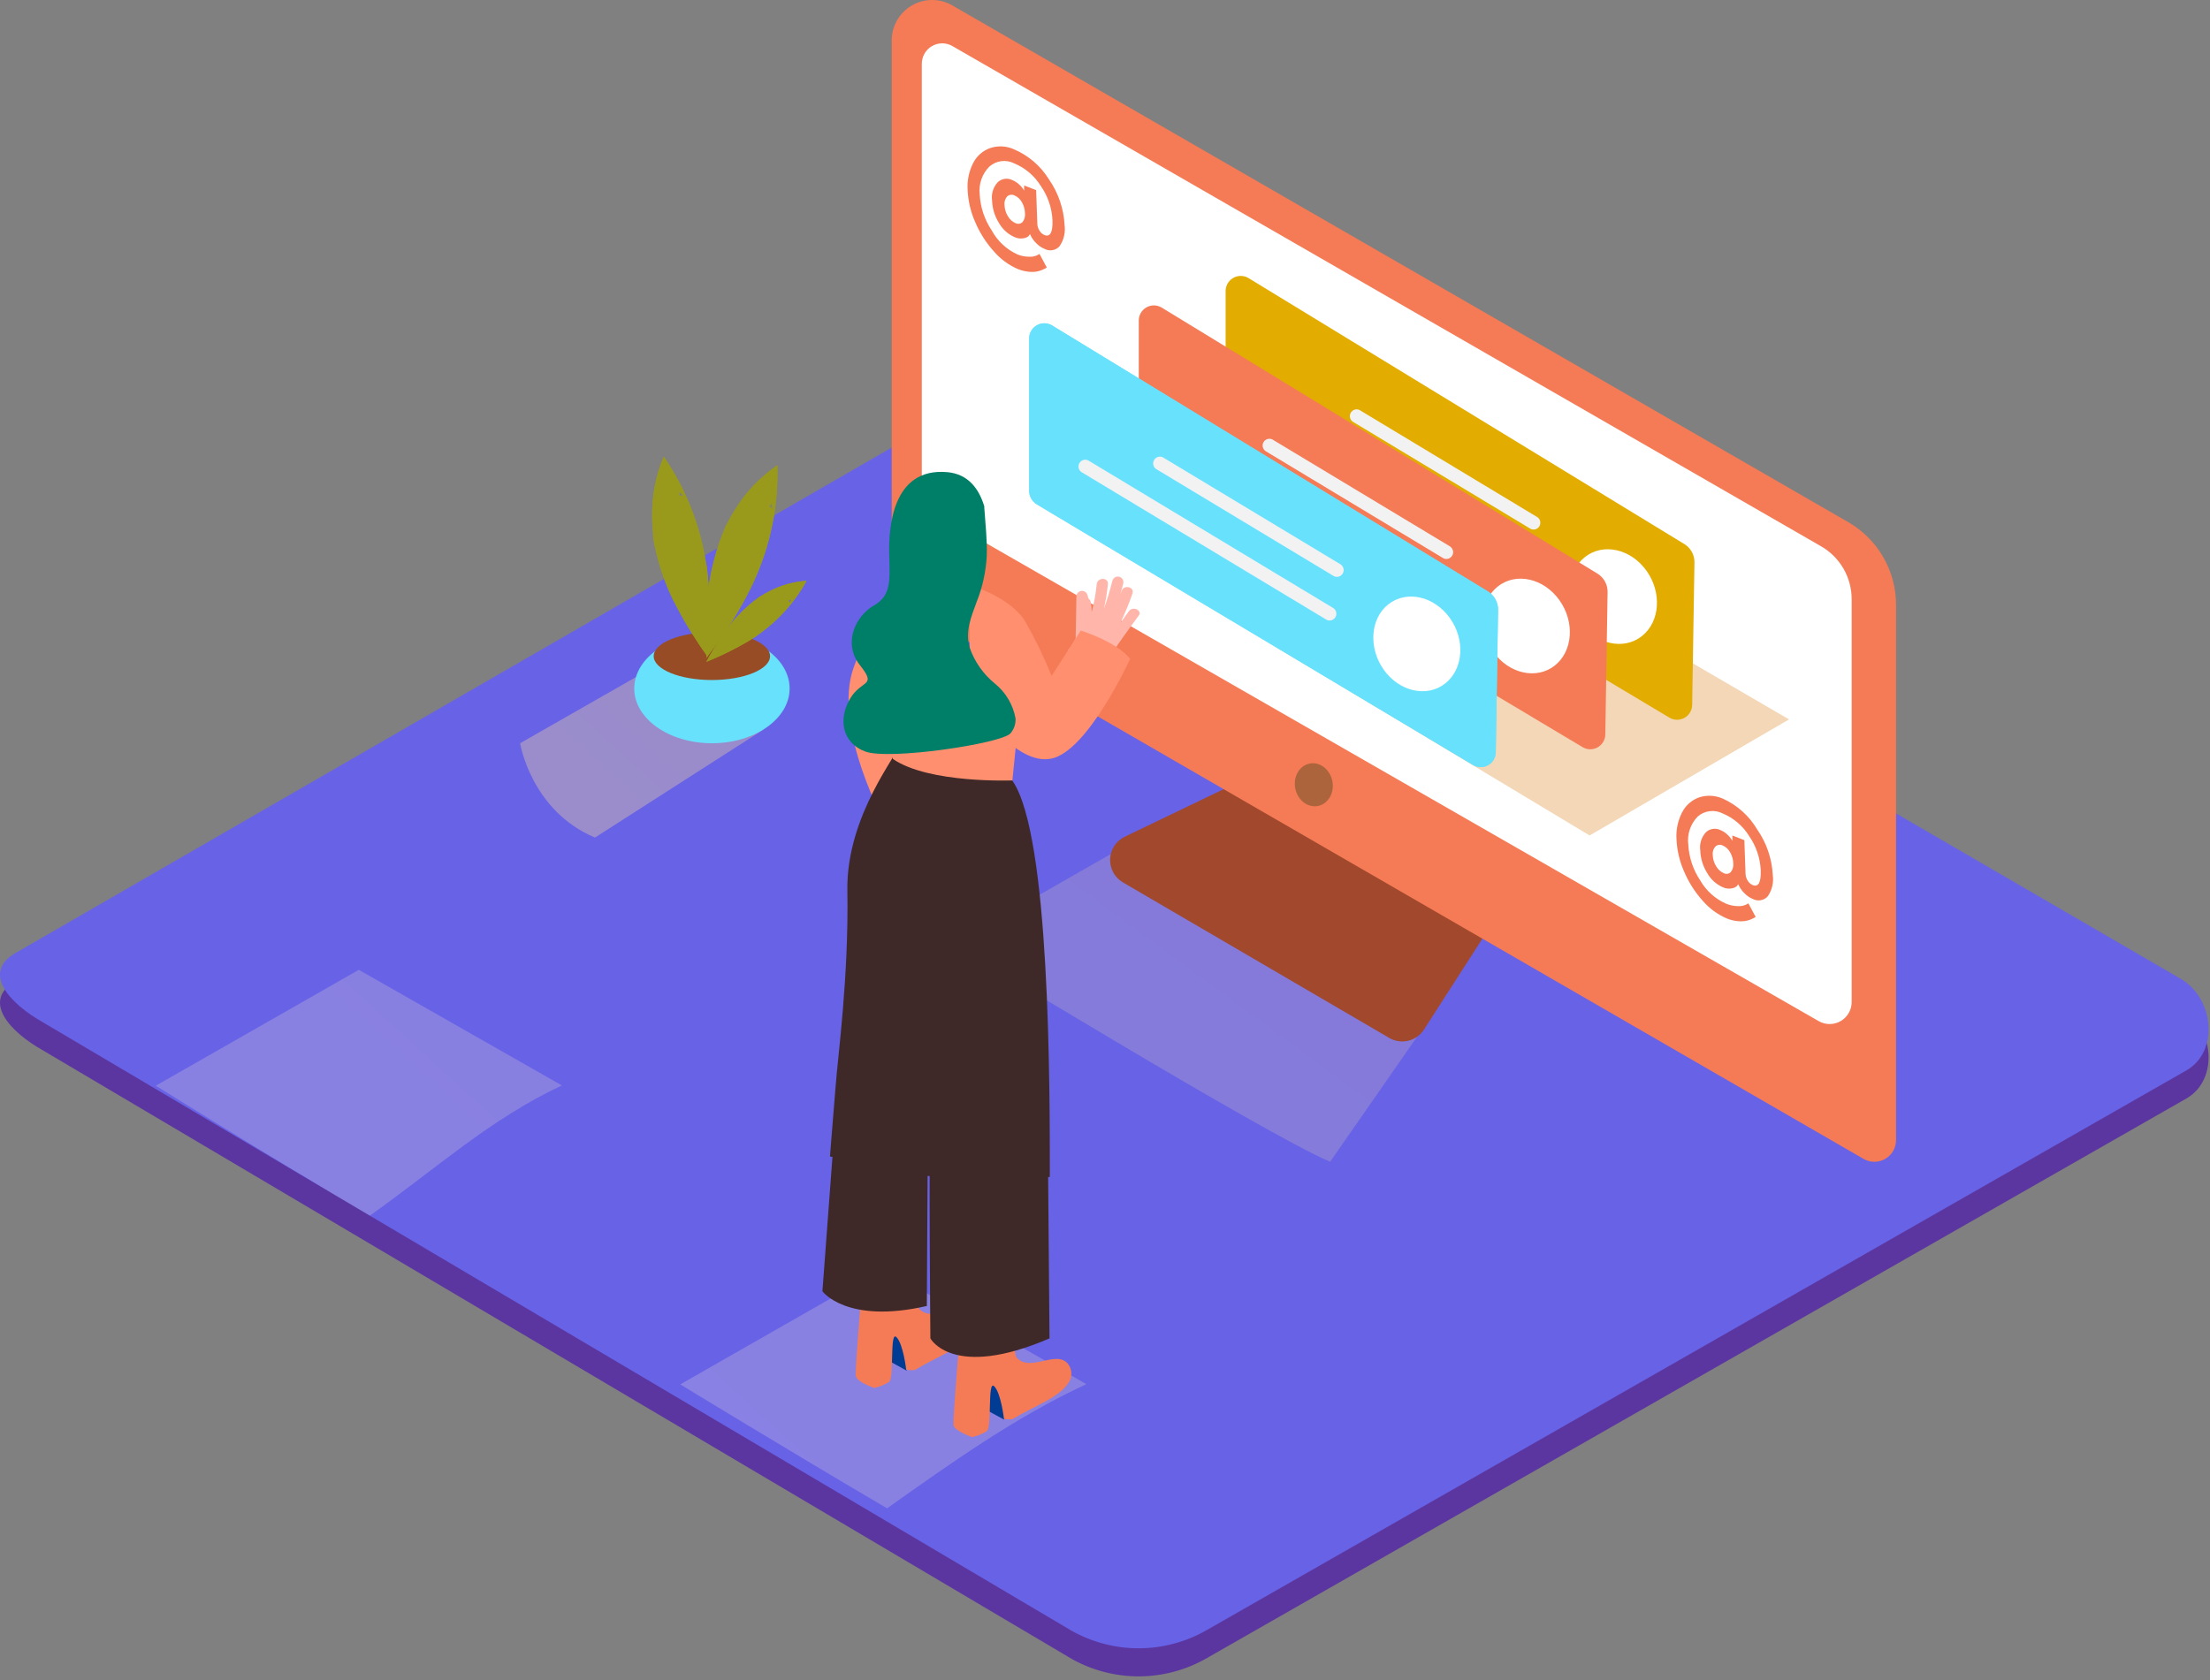 <svg width="472" height="359" viewBox="0 0 472 359" fill="none" xmlns="http://www.w3.org/2000/svg">
<rect x="0" y="0" width="472" height="359" fill="#808080" stroke="none"/>
<path d="M228.877 354.392L9.172 224.4C2.177 220.462 -3.818 214.01 2.997 209.778L223.484 82.556C226.789 80.504 231.811 79.157 235.18 81.119L465.775 215.126C472.769 219.192 474.025 230.518 467.055 234.622L257.831 354.187C253.44 356.737 248.459 358.098 243.381 358.134C238.304 358.17 233.303 356.88 228.877 354.392Z" fill="#5B36A0"/>
<path d="M228.877 348.392L9.172 218.4C2.177 214.462 -3.818 208.01 2.997 203.778L223.484 76.556C226.789 74.504 231.811 73.157 235.18 75.119L465.775 209.126C472.769 213.192 474.025 224.518 467.055 228.622L257.831 348.187C253.44 350.737 248.459 352.098 243.381 352.134C238.304 352.17 233.303 350.88 228.877 348.392Z" fill="#6862E6"/>
<path style="mix-blend-mode:multiply" opacity="0.25" d="M246.992 176.882L203.639 201.649C203.639 201.649 270.422 242.449 284.078 248.195L309.046 212.282" fill="url(#paint0_linear_55_53)"/>
<path style="mix-blend-mode:multiply" opacity="0.25" d="M232.016 295.702L188.651 270.987L145.287 295.754C145.287 295.754 167.872 309.554 189.458 322.227C203.166 312.517 216.886 302.706 232.016 295.702Z" fill="url(#paint1_linear_55_53)"/>
<path style="mix-blend-mode:multiply" opacity="0.46" d="M138.587 143.072L111.082 158.784C111.082 158.784 113.413 173.188 127.07 178.934L163.08 155.847" fill="url(#paint2_linear_55_53)"/>
<path d="M152.051 158.784C161.213 158.784 168.641 153.547 168.641 147.087C168.641 140.627 161.213 135.39 152.051 135.39C142.888 135.39 135.461 140.627 135.461 147.087C135.461 153.547 142.888 158.784 152.051 158.784Z" fill="#68E1FD"/>
<path d="M152.038 145.278C158.9 145.278 164.464 142.998 164.464 140.186C164.464 137.373 158.9 135.094 152.038 135.094C145.175 135.094 139.612 137.373 139.612 140.186C139.612 142.998 145.175 145.278 152.038 145.278Z" fill="#974C26"/>
<path d="M151.589 131.695C151.589 129.399 151.513 127.104 151.333 124.808C151.282 124.209 151.227 123.615 151.167 123.025L151.039 121.858C151.039 121.511 150.859 120.575 150.859 120.665C150.782 120.195 150.701 119.729 150.616 119.267C149.261 111.474 146.237 104.066 141.751 97.552C140.063 101.574 139.221 105.9 139.278 110.262C139.278 111.546 139.381 112.828 139.483 114.034V114.791C139.586 115.406 139.701 116.073 139.829 116.637C140.317 118.976 140.972 121.278 141.789 123.525C142.523 125.593 143.418 127.6 144.467 129.528C145.597 131.698 146.824 133.816 148.143 135.877C149.094 137.381 150.09 138.856 151.128 140.302C151.436 137.442 151.577 134.568 151.589 131.695ZM145.069 105.876C145.134 105.58 145.134 105.274 145.069 104.979C145.385 105.303 145.697 105.637 146.004 105.979C145.696 105.891 145.375 105.856 145.056 105.876H145.069Z" fill="#999A1C"/>
<path d="M155.855 133.465C157.125 131.549 158.292 129.566 159.353 127.527C159.635 126.997 159.908 126.467 160.173 125.937L160.698 124.872L161.198 123.769L161.748 122.486C164.819 115.188 166.274 107.312 166.014 99.399C162.412 101.869 159.359 105.057 157.047 108.762C156.383 109.83 155.763 110.926 155.189 112.046L154.933 112.52L154.869 112.726C154.626 113.303 154.382 113.88 154.152 114.47C153.301 116.705 152.612 118.998 152.089 121.332C151.59 123.47 151.261 125.645 151.103 127.835C150.876 130.269 150.765 132.713 150.77 135.158C150.77 137.069 150.77 138.814 150.885 140.494C152.589 138.224 154.305 135.889 155.855 133.465ZM164.311 108.211C164.511 107.985 164.66 107.718 164.746 107.428C164.84 107.873 164.921 108.301 164.99 108.711C164.79 108.511 164.561 108.343 164.311 108.211Z" fill="#999A1C"/>
<path d="M155.766 139.186C157.07 138.536 158.351 137.843 159.609 137.108L160.569 136.518L161.198 136.12L161.813 135.684L162.53 135.158C166.535 132.213 169.857 128.437 172.266 124.089C169.531 124.265 166.862 125.003 164.426 126.257C163.721 126.617 163.042 127.014 162.363 127.424L162.069 127.604L161.966 127.694L161.018 128.399C159.837 129.331 158.724 130.347 157.688 131.439C156.73 132.433 155.851 133.5 155.061 134.632C154.171 135.89 153.317 137.174 152.499 138.48C151.918 139.438 151.367 140.413 150.846 141.405C152.499 140.712 154.152 139.995 155.766 139.186ZM168.474 128.284C168.655 128.227 168.821 128.13 168.961 128.001C168.867 128.275 168.765 128.544 168.653 128.809C168.619 128.63 168.559 128.457 168.474 128.296V128.284ZM151.589 131.695C151.589 129.399 151.513 127.104 151.333 124.808C151.282 124.209 151.227 123.615 151.167 123.025L151.039 121.858C151.039 121.511 150.859 120.575 150.859 120.665C150.782 120.195 150.701 119.729 150.616 119.267C149.261 111.474 146.237 104.066 141.751 97.552C140.063 101.574 139.221 105.9 139.278 110.262C139.278 111.546 139.381 112.828 139.483 114.034V114.791C139.586 115.406 139.701 116.073 139.829 116.637C140.317 118.976 140.972 121.278 141.789 123.525C142.523 125.593 143.418 127.6 144.467 129.528C145.597 131.698 146.824 133.816 148.143 135.877C149.094 137.381 150.09 138.856 151.128 140.302C151.436 137.442 151.577 134.568 151.589 131.695ZM145.069 105.876C145.134 105.58 145.134 105.274 145.069 104.979C145.385 105.303 145.697 105.637 146.004 105.979C145.696 105.891 145.375 105.856 145.056 105.876H145.069Z" fill="#999A1C"/>
<path d="M155.855 133.465C157.125 131.549 158.292 129.566 159.353 127.527C159.635 126.997 159.908 126.467 160.173 125.937L160.698 124.872L161.198 123.769L161.748 122.486C164.819 115.188 166.274 107.312 166.014 99.399C162.412 101.869 159.359 105.057 157.047 108.762C156.383 109.83 155.763 110.926 155.189 112.046L154.933 112.52L154.869 112.726C154.626 113.303 154.382 113.88 154.152 114.47C153.301 116.705 152.612 118.998 152.089 121.332C151.59 123.47 151.261 125.645 151.103 127.835C150.876 130.269 150.765 132.713 150.77 135.158C150.77 137.069 150.77 138.814 150.885 140.494C152.589 138.224 154.305 135.889 155.855 133.465ZM164.311 108.211C164.511 107.985 164.66 107.718 164.746 107.428C164.84 107.873 164.921 108.301 164.99 108.711C164.79 108.511 164.561 108.343 164.311 108.211Z" fill="#999A1C"/>
<path d="M155.766 139.186C157.07 138.536 158.351 137.843 159.609 137.108L160.569 136.518L161.198 136.12L161.813 135.684L162.53 135.158C166.535 132.213 169.857 128.437 172.266 124.089C169.531 124.265 166.862 125.003 164.426 126.257C163.721 126.617 163.042 127.014 162.363 127.424L162.069 127.604L161.966 127.694L161.018 128.399C159.837 129.331 158.724 130.347 157.688 131.439C156.73 132.433 155.851 133.5 155.061 134.632C154.171 135.89 153.317 137.174 152.499 138.48C151.918 139.438 151.367 140.413 150.846 141.405C152.499 140.712 154.152 139.995 155.766 139.186ZM168.474 128.284C168.655 128.227 168.821 128.13 168.961 128.001C168.867 128.275 168.765 128.544 168.653 128.809C168.619 128.63 168.559 128.457 168.474 128.296V128.284Z" fill="#999A1C"/>
<path d="M264.209 167.211L240.215 178.754C239.31 179.189 238.542 179.863 237.991 180.702C237.44 181.542 237.129 182.515 237.089 183.518C237.05 184.521 237.284 185.516 237.767 186.396C238.25 187.276 238.963 188.008 239.831 188.514L296.698 221.734C297.927 222.453 299.386 222.669 300.771 222.337C302.156 222.005 303.358 221.15 304.128 219.952L317.951 198.429" fill="#A1482D"/>
<path d="M394.713 111.533L203.383 1.151C202.071 0.395 200.583 -0.002 199.068 5.79808e-06C197.554 0.002 196.067 0.402 194.757 1.161C193.445 1.92 192.357 3.011 191.6 4.324C190.843 5.637 190.445 7.125 190.445 8.641V123.474C190.444 124.734 190.776 125.972 191.405 127.064C192.035 128.156 192.941 129.063 194.032 129.694L398.005 247.579C398.708 247.987 399.507 248.202 400.32 248.203C401.134 248.203 401.933 247.989 402.637 247.582C403.341 247.174 403.926 246.588 404.332 245.883C404.738 245.177 404.95 244.378 404.949 243.564V129.207C404.947 125.621 403.999 122.099 402.202 118.996C400.405 115.893 397.822 113.319 394.713 111.533Z" fill="#F47B56"/>
<path d="M203.396 9.835L388.948 116.715C390.929 117.858 392.575 119.503 393.72 121.484C394.864 123.465 395.467 125.713 395.468 128.001V214.077C395.466 214.9 395.249 215.709 394.838 216.422C394.427 217.135 393.836 217.728 393.124 218.142C392.412 218.554 391.604 218.773 390.781 218.775C389.959 218.778 389.15 218.564 388.436 218.156L199.207 109.493C198.498 109.086 197.91 108.499 197.5 107.792C197.091 107.085 196.876 106.283 196.876 105.466V13.618C196.876 12.063 197.703 10.626 199.047 9.846C199.707 9.462 200.457 9.259 201.22 9.258C201.984 9.256 202.733 9.455 203.396 9.835Z" fill="white"/>
<path d="M281.47 172.187C283.659 171.766 285.042 169.394 284.56 166.89C284.078 164.387 281.913 162.698 279.724 163.12C277.535 163.541 276.151 165.913 276.634 168.417C277.116 170.921 279.281 172.609 281.47 172.187Z" fill="#AB643C"/>
<path opacity="0.32" d="M253.269 126.616L339.499 178.485L382.094 153.692L305.985 109.339" fill="url(#paint3_linear_55_53)"/>
<path d="M359.829 116.291L266.605 59.381C266.106 59.092 265.538 58.942 264.962 58.947C264.385 58.952 263.821 59.111 263.327 59.409C262.832 59.706 262.426 60.13 262.151 60.637C261.876 61.145 261.742 61.716 261.762 62.293V94.719C261.758 95.305 261.906 95.882 262.191 96.395C262.476 96.907 262.888 97.337 263.389 97.643L356.601 153.347C357.598 153.914 358.821 153.907 359.811 153.327C360.297 153.042 360.701 152.634 360.981 152.145C361.26 151.655 361.407 151.101 361.405 150.537L361.892 120.307C361.928 119.516 361.756 118.729 361.394 118.025C361.032 117.32 360.493 116.722 359.829 116.291Z" fill="#E2AC00"/>
<path d="M337.526 132.978C340.869 137.659 346.749 138.968 350.644 135.915C354.538 132.862 354.987 126.591 351.644 121.922C348.299 117.253 342.419 115.932 338.524 118.985C334.63 122.037 334.182 128.296 337.526 132.978Z" fill="white"/>
<path d="M328.379 110.507L290.356 87.587C290.029 87.434 289.657 87.408 289.313 87.515C288.968 87.622 288.676 87.854 288.494 88.165C288.311 88.476 288.251 88.844 288.325 89.197C288.399 89.551 288.603 89.864 288.896 90.075L326.918 112.995C327.244 113.148 327.616 113.173 327.961 113.066C328.305 112.959 328.597 112.728 328.78 112.417C328.962 112.105 329.023 111.737 328.949 111.384C328.874 111.031 328.671 110.718 328.379 110.507ZM326.816 119.819L274.406 88.228C274.085 88.117 273.735 88.123 273.418 88.244C273.101 88.365 272.836 88.594 272.67 88.889C272.504 89.186 272.447 89.53 272.509 89.864C272.571 90.198 272.748 90.499 273.01 90.716L325.355 122.319C325.681 122.472 326.053 122.497 326.398 122.39C326.742 122.283 327.034 122.052 327.217 121.741C327.399 121.43 327.46 121.061 327.386 120.708C327.311 120.355 327.108 120.042 326.816 119.831V119.819Z" fill="#F2F2F2"/>
<path d="M341.228 122.576L248.055 65.679C247.556 65.39 246.988 65.24 246.412 65.245C245.835 65.25 245.271 65.409 244.777 65.707C244.282 66.004 243.876 66.428 243.601 66.935C243.326 67.442 243.191 68.014 243.212 68.591V101.002C243.204 101.589 243.349 102.169 243.632 102.684C243.915 103.198 244.327 103.631 244.827 103.94L338.038 159.643C339.046 160.223 340.288 160.213 341.286 159.618C341.776 159.325 342.18 158.907 342.456 158.406C342.732 157.906 342.869 157.341 342.855 156.77L343.342 126.54C343.363 125.752 343.18 124.973 342.809 124.278C342.438 123.583 341.894 122.996 341.228 122.576Z" fill="#F47B56"/>
<path d="M318.924 139.263C322.268 143.944 328.148 145.253 332.043 142.2C335.937 139.147 336.385 132.875 333.042 128.207C329.698 123.537 323.818 122.217 319.924 125.269C316.029 128.322 315.581 134.581 318.924 139.263Z" fill="white"/>
<path d="M309.777 116.791L271.729 93.871C271.402 93.718 271.03 93.692 270.686 93.799C270.341 93.906 270.049 94.138 269.867 94.449C269.684 94.76 269.624 95.128 269.698 95.481C269.772 95.835 269.976 96.147 270.269 96.359L308.291 119.279C308.617 119.432 308.989 119.457 309.334 119.35C309.678 119.243 309.97 119.012 310.153 118.701C310.335 118.389 310.396 118.021 310.322 117.668C310.247 117.315 310.044 117.002 309.752 116.791H309.777ZM308.202 126.167L255.805 94.525C255.478 94.372 255.106 94.346 254.761 94.453C254.417 94.561 254.125 94.792 253.943 95.104C253.76 95.415 253.7 95.783 253.774 96.136C253.848 96.49 254.052 96.802 254.345 97.014L306.754 128.604C307.08 128.757 307.452 128.782 307.797 128.675C308.141 128.568 308.433 128.337 308.616 128.026C308.798 127.714 308.858 127.346 308.784 126.993C308.71 126.64 308.506 126.327 308.214 126.116L308.202 126.167Z" fill="#F2F2F2"/>
<path d="M317.849 126.399L224.649 69.502C224.15 69.213 223.583 69.063 223.006 69.068C222.429 69.072 221.865 69.232 221.371 69.529C220.876 69.826 220.471 70.25 220.196 70.757C219.921 71.265 219.786 71.836 219.807 72.413V104.825C219.803 105.411 219.951 105.988 220.236 106.501C220.521 107.013 220.933 107.443 221.434 107.749L314.645 163.453C315.653 164.033 316.895 164.023 317.894 163.427C318.384 163.134 318.788 162.716 319.063 162.216C319.339 161.715 319.476 161.151 319.462 160.58L319.949 130.349C319.969 129.565 319.787 128.789 319.419 128.097C319.051 127.405 318.51 126.82 317.849 126.399Z" fill="#68E1FD"/>
<path d="M317.849 126.399L224.649 69.502C224.15 69.213 223.583 69.063 223.006 69.068C222.429 69.072 221.865 69.232 221.371 69.529C220.876 69.826 220.471 70.25 220.196 70.757C219.921 71.265 219.786 71.836 219.807 72.413V104.825C219.803 105.411 219.951 105.988 220.236 106.501C220.521 107.013 220.933 107.443 221.434 107.749L314.645 163.453C315.653 164.033 316.895 164.023 317.894 163.427C318.384 163.134 318.788 162.716 319.063 162.216C319.339 161.715 319.476 161.151 319.462 160.58L319.949 130.349C319.969 129.565 319.787 128.789 319.419 128.097C319.051 127.405 318.51 126.82 317.849 126.399Z" fill="#68E1FD"/>
<path d="M295.532 143.085C298.875 147.766 304.756 149.075 308.65 146.022C312.545 142.969 312.993 136.697 309.65 132.029C306.306 127.36 300.425 126.039 296.531 129.092C292.637 132.144 292.227 138.403 295.531 143.085H295.532Z" fill="white"/>
<path d="M286.385 120.614L248.35 97.694C248.023 97.541 247.651 97.515 247.307 97.622C246.962 97.729 246.67 97.961 246.488 98.272C246.305 98.583 246.245 98.951 246.319 99.304C246.393 99.657 246.596 99.97 246.889 100.182L284.912 123.102C285.238 123.255 285.61 123.28 285.955 123.173C286.299 123.066 286.591 122.835 286.774 122.524C286.956 122.212 287.017 121.844 286.942 121.491C286.868 121.138 286.664 120.825 286.372 120.614H286.385ZM284.809 129.939L232.4 98.347C232.073 98.194 231.701 98.168 231.357 98.275C231.012 98.382 230.72 98.614 230.538 98.926C230.355 99.237 230.295 99.605 230.369 99.958C230.444 100.312 230.647 100.624 230.94 100.836L283.349 132.426C283.675 132.579 284.047 132.604 284.392 132.497C284.736 132.39 285.028 132.159 285.211 131.848C285.393 131.536 285.454 131.168 285.379 130.815C285.305 130.462 285.101 130.149 284.809 129.938V129.939Z" fill="#F2F2F2"/>
<path d="M195.531 123.217C189.507 128.409 184.952 135.092 182.323 142.597C177.685 155.424 189.279 176.381 189.279 176.381L207.317 162.081" fill="#FF8F6F"/>
<path d="M193.583 292.791L188.69 290.085L189.97 283.082C189.97 283.082 197.26 283.774 197.9 286.365" fill="#003B94"/>
<path d="M195.377 292.689C196.479 292.009 197.632 291.406 198.772 290.803C201.602 289.251 205.69 287.648 207.432 284.736C207.789 284.147 207.958 283.463 207.917 282.776C207.876 282.088 207.626 281.43 207.202 280.888C204.639 277.784 199.028 282.889 196.158 279.452C195.595 278.772 195.326 267.985 195.326 267.985L184.411 270.935C184.411 270.935 182.566 292.611 182.771 293.945C182.976 295.279 186.73 296.511 186.73 296.511C187.848 296.273 188.914 295.838 189.881 295.228C191.021 294.394 189.983 284.223 191.444 285.647C192.904 287.071 193.544 292.637 193.544 292.637C194.151 292.729 194.766 292.747 195.377 292.688V292.689Z" fill="#F47B56"/>
<path d="M214.427 303.269L209.533 300.602L210.813 293.599C210.813 293.599 218.103 294.292 218.743 296.882" fill="#003B94"/>
<path d="M216.271 303.167C217.373 302.487 218.526 301.885 219.666 301.282C222.497 299.73 226.584 298.127 228.326 295.215C228.683 294.626 228.852 293.942 228.811 293.255C228.77 292.567 228.52 291.909 228.096 291.367C225.533 288.263 219.922 293.368 217.053 289.931C216.489 289.251 216.22 278.464 216.22 278.464L205.305 281.414C205.305 281.414 203.448 303.167 203.653 304.45C203.858 305.732 207.611 307.015 207.611 307.015C208.729 306.777 209.796 306.342 210.763 305.732C211.903 304.899 210.865 294.728 212.326 296.152C213.786 297.575 214.426 303.142 214.426 303.142C215.037 303.226 215.657 303.234 216.271 303.167Z" fill="#F47B56"/>
<path d="M178.864 232.803L175.648 275.861C175.648 275.861 180.773 282.941 197.952 279.003L198.118 249.977M198.708 241.333C198.336 245.039 198.708 285.929 198.708 285.929C198.708 285.929 203.46 294.83 224.15 285.929L223.855 251.183" fill="#3E2928"/>
<path d="M177.262 247.027C178.672 248.002 179.158 242.987 180.632 243.847C185.991 246.963 191.679 249.475 197.593 251.337H197.721C197.862 251.268 198.015 251.229 198.171 251.221C198.328 251.213 198.484 251.236 198.631 251.29C198.779 251.344 198.913 251.427 199.028 251.534C199.142 251.641 199.233 251.77 199.297 251.914C202.949 253.005 206.668 253.861 210.43 254.479C215.26 255.249 219.256 251.671 224.214 251.427C224.214 232.419 224.304 178.318 216.22 166.775L192.302 158.72C192.187 160.695 180.696 174.034 180.977 190.298C181.297 208.626 178.915 225.916 178.505 231.649C178.441 232.624 177.314 245.989 177.262 247.027Z" fill="#3E2928"/>
<path d="M218.423 144.919L216.22 166.723C216.22 166.723 198.375 167.442 190.688 162.132V143.636" fill="#FF8F6F"/>
<path d="M241.111 130.567L239.292 133.055C240.262 131.031 241.118 128.955 241.854 126.835C242.367 125.385 240.048 124.808 239.536 126.257L239.266 127.001C239.489 126.231 239.698 125.458 239.894 124.679C239.934 124.525 239.944 124.366 239.922 124.209C239.901 124.052 239.848 123.901 239.768 123.764C239.687 123.628 239.58 123.509 239.453 123.414C239.326 123.319 239.181 123.251 239.027 123.212C238.873 123.174 238.713 123.167 238.557 123.191C238.4 123.215 238.25 123.27 238.115 123.353C237.98 123.436 237.862 123.544 237.769 123.673C237.677 123.802 237.61 123.947 237.575 124.102C237.072 126.115 236.469 128.101 235.769 130.054C236.16 128.32 236.443 126.563 236.615 124.794C236.769 123.269 234.373 123.333 234.232 124.794C234.033 126.808 233.673 128.802 233.156 130.759C233.156 130.075 233.092 129.391 232.964 128.707C232.946 128.536 232.893 128.371 232.806 128.223C232.72 128.074 232.603 127.946 232.464 127.847C232.399 127.578 232.322 127.313 232.234 127.052C232.143 126.783 231.961 126.555 231.719 126.407C231.477 126.26 231.19 126.202 230.91 126.245C230.629 126.288 230.373 126.429 230.186 126.642C230 126.856 229.894 127.128 229.889 127.412L229.735 136.39C229.302 137.32 228.736 138.185 228.057 138.955C229.209 139.753 230.321 140.609 231.388 141.52C232.339 142.325 233.246 143.181 234.104 144.085C234.869 143.131 235.608 142.156 236.32 141.161C236.408 141.086 236.486 141 236.55 140.904C238.683 137.742 240.888 134.629 243.161 131.567C244.109 130.515 242.021 129.348 241.111 130.567Z" fill="#FFB5A9"/>
<path d="M207.099 125.039C207.099 125.039 215.529 127.309 218.949 132.734C221.091 136.489 222.979 140.385 224.599 144.394L230.824 134.709C230.824 134.709 238.383 137.031 241.38 140.751C241.38 140.751 232.413 160.374 224.598 162.055C216.784 163.735 208.482 150.537 208.482 150.537C208.482 150.537 206.766 156.052 207.099 150.165" fill="#FF8F6F"/>
<path d="M212.454 146.009C210.003 144.012 208.154 141.375 207.112 138.391C206.099 134.941 207.368 131.913 208.546 128.707C209.822 125.528 210.566 122.161 210.75 118.741C210.852 115.381 210.468 112.021 210.237 108.672C210.204 108.528 210.204 108.379 210.237 108.236C209.11 104.453 206.804 101.246 202.257 100.861C190.483 99.861 189.817 112.918 189.907 118.228C189.997 123.538 190.56 127.129 186.653 129.348C182.745 131.567 179.927 137.39 183.655 142.098C187.383 146.804 184.039 145.086 181.554 149.267C179.069 153.448 179.709 158.669 184.808 160.554C189.907 162.439 213.607 158.899 215.784 156.706C216.557 155.822 216.956 154.672 216.899 153.5C216.368 150.549 214.789 147.888 212.454 146.009Z" fill="#007F68"/>
<path d="M224.035 38.321C226.03 41.197 227.184 44.573 227.365 48.069C227.588 49.669 227.2 51.295 226.277 52.622C225.884 53.054 225.358 53.344 224.783 53.444C224.207 53.544 223.614 53.449 223.099 53.174C222.451 52.915 221.866 52.522 221.383 52.02C220.948 51.611 220.576 51.14 220.281 50.622L219.974 50.019C219.89 50.176 219.786 50.323 219.666 50.455C219.36 50.693 218.999 50.847 218.616 50.904C217.975 51.022 217.313 50.942 216.72 50.673C215.303 50.059 214.125 49.001 213.363 47.659C212.444 46.199 211.931 44.521 211.877 42.798C211.783 42.108 211.841 41.407 212.047 40.742C212.253 40.077 212.602 39.465 213.069 38.95C213.474 38.558 213.991 38.301 214.548 38.213C215.105 38.126 215.676 38.213 216.182 38.462C216.695 38.667 217.168 38.962 217.578 39.335C217.928 39.632 218.237 39.972 218.5 40.348L218.73 40.758V39.617L221.293 40.617L221.549 47.826C221.567 48.342 221.727 48.843 222.011 49.275C222.251 49.692 222.62 50.02 223.061 50.211C224.299 50.699 224.871 49.63 224.778 47.005C224.649 44.405 223.792 41.894 222.305 39.758C220.969 37.586 218.984 35.889 216.63 34.91C215.776 34.475 214.811 34.307 213.86 34.429C212.909 34.55 212.017 34.955 211.3 35.59C210.534 36.36 209.952 37.292 209.595 38.318C209.238 39.343 209.116 40.436 209.238 41.515C209.384 44.264 210.269 46.923 211.8 49.211C213.018 51.469 214.938 53.27 217.27 54.341C218.082 54.681 218.954 54.851 219.833 54.841C220.405 54.88 220.977 54.774 221.498 54.534L222.011 54.251L223.561 57.137L223.304 57.317C223.061 57.453 222.808 57.573 222.549 57.676C222.139 57.853 221.709 57.974 221.267 58.036C220.702 58.112 220.129 58.112 219.564 58.036C218.821 57.947 218.093 57.761 217.399 57.484C215.425 56.634 213.672 55.344 212.274 53.713C210.616 51.877 209.274 49.779 208.303 47.505C207.33 45.331 206.774 42.995 206.663 40.617C206.525 38.617 206.933 36.618 207.842 34.833C208.596 33.335 209.899 32.186 211.48 31.626C213.135 31.08 214.935 31.172 216.527 31.883C219.636 33.199 222.26 35.448 224.035 38.321ZM218.385 47.441C218.805 46.903 218.995 46.22 218.91 45.542C218.889 44.706 218.656 43.89 218.231 43.17C217.884 42.541 217.339 42.045 216.681 41.759C216.428 41.628 216.142 41.578 215.861 41.615C215.579 41.651 215.315 41.773 215.105 41.964C214.884 42.216 214.719 42.512 214.622 42.833C214.525 43.154 214.497 43.492 214.542 43.824C214.571 44.67 214.822 45.493 215.272 46.209C215.642 46.861 216.212 47.374 216.899 47.672C217.139 47.795 217.412 47.839 217.679 47.797C217.946 47.756 218.193 47.631 218.385 47.441ZM375.292 177.202C377.291 180.076 378.444 183.453 378.622 186.95C378.845 188.55 378.457 190.176 377.534 191.503C377.14 191.933 376.614 192.221 376.039 192.321C375.465 192.421 374.873 192.327 374.357 192.055C373.711 191.793 373.126 191.4 372.64 190.901C372.207 190.49 371.836 190.019 371.538 189.502L371.231 188.9C371.144 189.056 371.041 189.202 370.923 189.336C370.619 189.576 370.257 189.731 369.873 189.785C369.238 189.912 368.579 189.836 367.99 189.567C366.571 188.95 365.393 187.887 364.633 186.54C363.705 185.079 363.187 183.395 363.134 181.666C363.036 180.976 363.093 180.274 363.299 179.608C363.505 178.943 363.856 178.332 364.326 177.818C364.729 177.427 365.244 177.171 365.799 177.083C366.354 176.996 366.922 177.083 367.426 177.331C367.94 177.535 368.413 177.83 368.822 178.203C369.172 178.505 369.482 178.85 369.745 179.229L369.988 179.639V178.498L372.55 179.485L372.807 186.694C372.829 187.209 372.988 187.709 373.267 188.143C373.509 188.56 373.877 188.888 374.318 189.079C375.599 189.567 376.125 188.502 376.048 185.873C375.918 183.269 375.061 180.754 373.575 178.613C372.239 176.449 370.259 174.758 367.913 173.778C367.059 173.343 366.095 173.174 365.145 173.293C364.195 173.412 363.303 173.813 362.583 174.445C361.821 175.224 361.245 176.165 360.897 177.197C360.549 178.23 360.438 179.327 360.573 180.409C360.716 183.158 361.601 185.817 363.134 188.104C364.399 190.308 366.34 192.049 368.669 193.068C369.481 193.406 370.351 193.58 371.231 193.581C371.802 193.614 372.374 193.508 372.896 193.273L373.409 192.991L374.959 195.877L374.703 196.057C374.459 196.193 374.207 196.313 373.947 196.416C373.535 196.586 373.105 196.706 372.666 196.775C372.096 196.85 371.519 196.85 370.949 196.775C370.21 196.681 369.486 196.492 368.797 196.211C366.824 195.364 365.072 194.079 363.672 192.452C362.014 190.612 360.672 188.51 359.702 186.232C358.728 184.059 358.172 181.722 358.062 179.344C357.922 177.348 358.33 175.353 359.24 173.572C359.996 172.073 361.298 170.921 362.878 170.353C364.538 169.812 366.34 169.904 367.938 170.61C371.011 171.995 373.58 174.297 375.292 177.202ZM369.642 186.322C369.852 186.056 370.008 185.752 370.101 185.426C370.193 185.1 370.22 184.759 370.18 184.423C370.157 183.586 369.919 182.769 369.489 182.051C369.148 181.422 368.607 180.925 367.951 180.64C367.7 180.508 367.415 180.456 367.133 180.49C366.852 180.524 366.588 180.643 366.376 180.832C366.151 181.082 365.983 181.377 365.883 181.698C365.783 182.019 365.755 182.358 365.799 182.692C365.829 183.534 366.08 184.352 366.529 185.065C366.898 185.72 367.469 186.237 368.156 186.54C368.395 186.665 368.667 186.711 368.934 186.672C369.201 186.632 369.449 186.51 369.642 186.322Z" fill="#F47B56"/>
<path style="mix-blend-mode:multiply" opacity="0.25" d="M119.998 231.893L76.633 207.189L33.282 231.943C33.282 231.943 57.404 247.026 78.991 259.699C92.698 250.002 104.881 238.909 119.998 231.893Z" fill="url(#paint4_linear_55_53)"/>
<defs>
<linearGradient id="paint0_linear_55_53" x1="6652.55" y1="2802.63" x2="5258.35" y2="4694.32" gradientUnits="userSpaceOnUse">
<stop stop-color="#78B46A"/>
<stop offset="0.03" stop-color="#7F3500"/>
<stop offset="1" stop-color="white"/>
</linearGradient>
<linearGradient id="paint1_linear_55_53" x1="7273.2" y1="1732.3" x2="4349.13" y2="4942.51" gradientUnits="userSpaceOnUse">
<stop stop-color="#78B46A"/>
<stop offset="0.03" stop-color="#7F3500"/>
<stop offset="1" stop-color="white"/>
</linearGradient>
<linearGradient id="paint2_linear_55_53" x1="4305.24" y1="927.158" x2="2112.81" y2="3334.4" gradientUnits="userSpaceOnUse">
<stop stop-color="#78B46A"/>
<stop offset="0.03" stop-color="#7F3500"/>
<stop offset="1" stop-color="white"/>
</linearGradient>
<linearGradient id="paint3_linear_55_53" x1="10690.2" y1="4298.83" x2="9376.33" y2="3339.51" gradientUnits="userSpaceOnUse">
<stop stop-color="white" stop-opacity="0"/>
<stop offset="0.99" stop-color="#DC841E"/>
</linearGradient>
<linearGradient id="paint4_linear_55_53" x1="7159.86" y1="1653.16" x2="4193" y2="4910.43" gradientUnits="userSpaceOnUse">
<stop stop-color="#78B46A"/>
<stop offset="0.03" stop-color="#7F3500"/>
<stop offset="1" stop-color="white"/>
</linearGradient>
</defs>
</svg>
